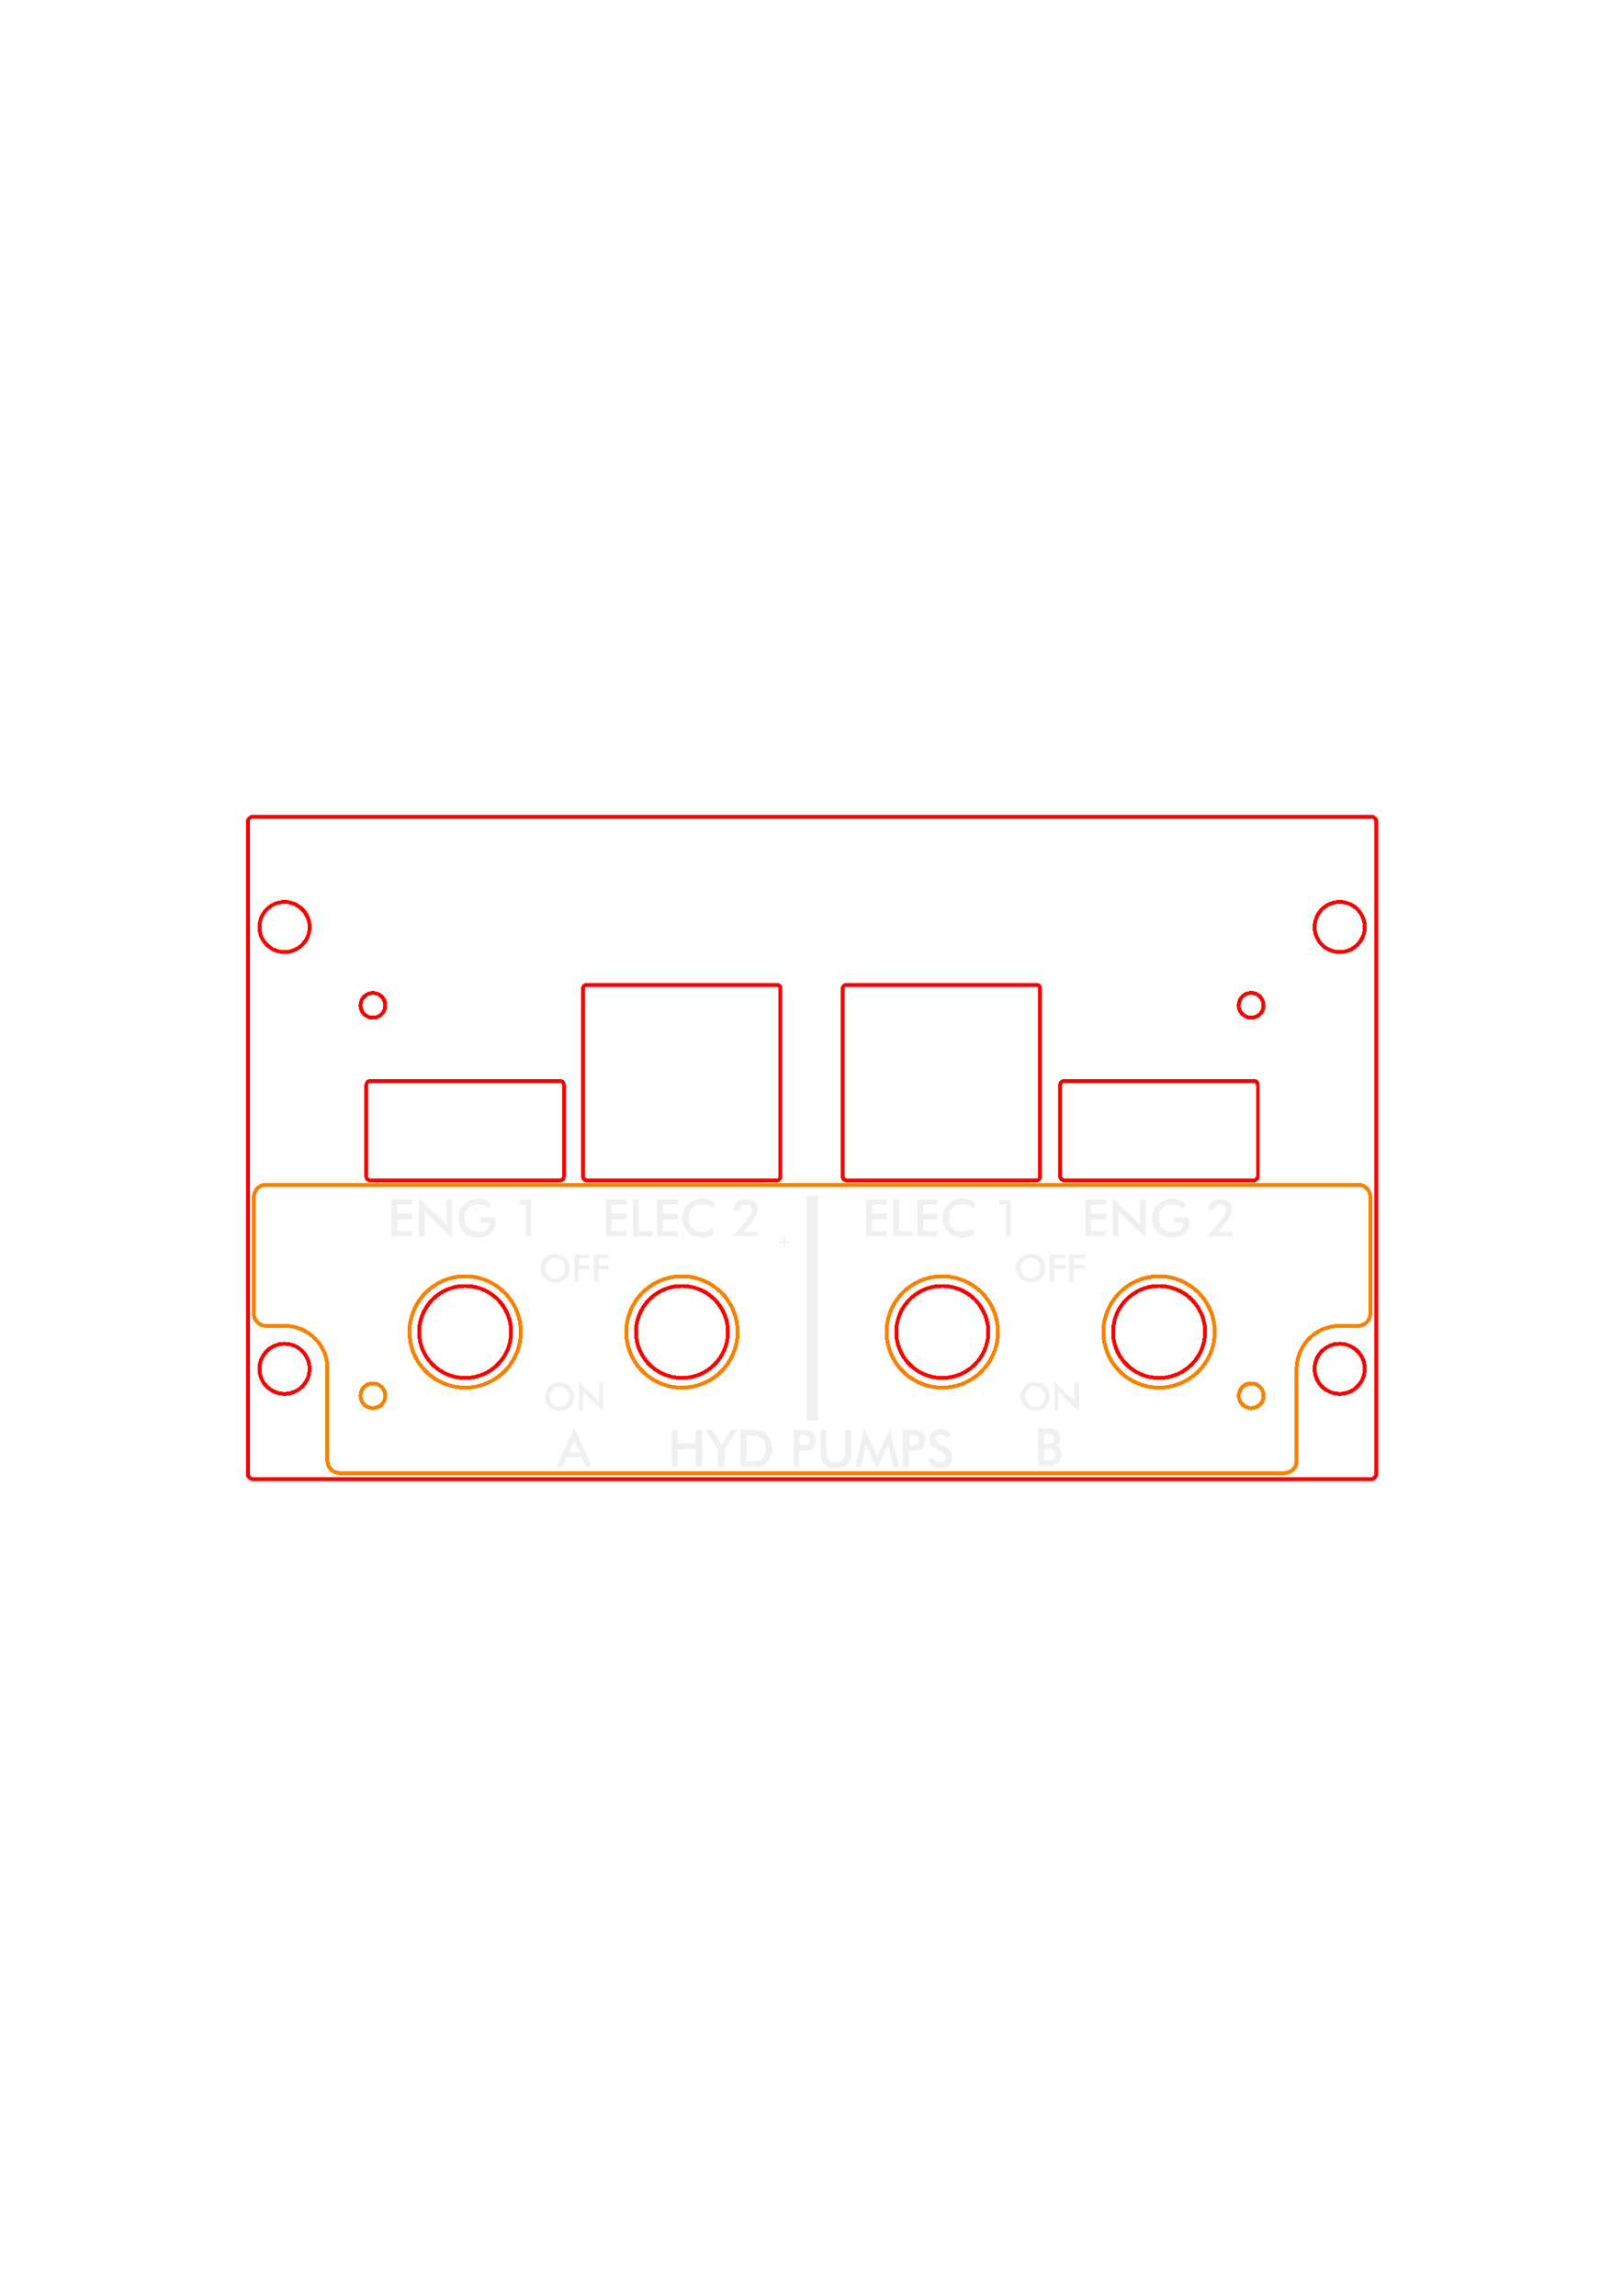 <?xml version="1.0" encoding="UTF-8" standalone="no"?>
<!-- Created with Inkscape (http://www.inkscape.org/) -->

<svg
   width="210mm"
   height="297mm"
   viewBox="0 0 210 297"
   version="1.1"
   id="svg1"
   xml:space="preserve"
   inkscape:version="1.3 (0e150ed6c4, 2023-07-21)"
   sodipodi:docname="OH_10_V2.svg"
   xmlns:inkscape="http://www.inkscape.org/namespaces/inkscape"
   xmlns:sodipodi="http://sodipodi.sourceforge.net/DTD/sodipodi-0.dtd"
   xmlns="http://www.w3.org/2000/svg"
   xmlns:svg="http://www.w3.org/2000/svg"><sodipodi:namedview
     id="namedview1"
     pagecolor="#505050"
     bordercolor="#ffffff"
     borderopacity="1"
     inkscape:showpageshadow="0"
     inkscape:pageopacity="0"
     inkscape:pagecheckerboard="1"
     inkscape:deskcolor="#d1d1d1"
     inkscape:document-units="mm"
     inkscape:zoom="1.8872648"
     inkscape:cx="295.13611"
     inkscape:cy="549.73737"
     inkscape:current-layer="layer1" /><defs
     id="defs1"><rect
       x="73.068"
       y="189.505"
       width="118.545"
       height="44.877"
       id="rect3658" /><rect
       x="73.068"
       y="189.505"
       width="118.545"
       height="44.877"
       id="rect3658-3" /><rect
       x="73.068"
       y="189.505"
       width="118.545"
       height="44.877"
       id="rect3658-3-1" /><rect
       x="73.068"
       y="189.505"
       width="118.545"
       height="44.877"
       id="rect3658-3-1-0" /><rect
       x="73.068"
       y="189.505"
       width="151.212"
       height="33.679"
       id="rect3658-3-1-3" /><rect
       x="73.068"
       y="189.505"
       width="151.212"
       height="33.679"
       id="rect3658-3-1-3-5" /><rect
       x="73.068"
       y="189.505"
       width="151.212"
       height="33.679"
       id="rect3658-3-1-3-5-0" /><rect
       x="73.068"
       y="189.505"
       width="151.212"
       height="33.679"
       id="rect3658-3-1-3-5-0-8" /><rect
       x="73.068"
       y="189.505"
       width="151.212"
       height="33.679"
       id="rect3658-3-1-3-5-9" /><rect
       x="73.068"
       y="189.505"
       width="151.212"
       height="33.679"
       id="rect3658-3-1-3-53" /><rect
       x="73.068"
       y="189.505"
       width="151.212"
       height="33.679"
       id="rect3658-3-1-3-53-7" /><rect
       x="73.068"
       y="189.505"
       width="151.212"
       height="33.679"
       id="rect3658-3-1-3-5-09" /></defs><g
     inkscape:label="Layer 1"
     inkscape:groupmode="layer"
     id="layer1"><path
       d="m 178.105,106.388 a 0.75,0.75 0 0 0 -0.75,-0.75 H 32.805 a 0.75,0.75 0 0 0 -0.75,0.75 v 84.225 a 0.75,0.75 0 0 0 0.75,0.75 H 177.355 a 0.75,0.75 0 0 0 0.75,-0.75 z"
       fill="#000000"
       stroke-linecap="round"
       stroke-linejoin="round"
       id="path1053"
       style="fill:none;stroke:#f70101;stroke-width:0.5;stroke-dasharray:none;stroke-opacity:1" /><path
       d="m 160.303,180.563 a 1.6,1.6 0 1 0 3.2,0 1.6,1.6 0 1 0 -3.2,0 z"
       fill="#ffffff"
       stroke="#000000"
       stroke-width="0.001cm"
       stroke-linecap="round"
       stroke-linejoin="round"
       id="path1055"
       style="fill:none;stroke:#f70101;stroke-width:0.5;stroke-dasharray:none;stroke-opacity:1" /><path
       d="m 160.286,130.053 a 1.6,1.6 0 1 0 3.2,0 1.6,1.6 0 1 0 -3.2,0 z"
       fill="#ffffff"
       stroke="#000000"
       stroke-width="0.001cm"
       stroke-linecap="round"
       stroke-linejoin="round"
       id="path1057"
       style="fill:none;stroke:#f70101;stroke-width:0.5;stroke-dasharray:none;stroke-opacity:1" /><path
       d="m 46.654,180.563 a 1.6,1.6 0 1 0 3.2,0 1.6,1.6 0 1 0 -3.2,0 z"
       fill="#ffffff"
       stroke="#000000"
       stroke-width="0.001cm"
       stroke-linecap="round"
       stroke-linejoin="round"
       id="path1059"
       style="fill:none;stroke:#f70101;stroke-width:0.5;stroke-dasharray:none;stroke-opacity:1" /><path
       d="m 46.654,130.064 a 1.6,1.6 0 1 0 3.2,0 1.6,1.6 0 1 0 -3.2,0 z"
       fill="#ffffff"
       stroke="#000000"
       stroke-width="0.001cm"
       stroke-linecap="round"
       stroke-linejoin="round"
       id="path1061"
       style="fill:none;stroke:#f70101;stroke-width:0.5;stroke-dasharray:none;stroke-opacity:1" /><path
       d="m 137.199,152.195 v -11.85 a 0.5,0.5 0 0 1 0.5,-0.5 h 24.55 a 0.5,0.5 0 0 1 0.5,0.5 v 11.85 a 0.5,0.5 0 0 1 -0.5,0.5 h -24.55 a 0.5,0.5 0 0 1 -0.5,-0.5 z"
       fill="#ffffff"
       stroke="#000000"
       stroke-width="0.001cm"
       stroke-linecap="round"
       stroke-linejoin="round"
       id="path1063"
       style="fill:none;stroke:#f70101;stroke-width:0.5;stroke-dasharray:none;stroke-opacity:1" /><path
       d="m 109.041,152.195 v -24.3 a 0.5,0.5 0 0 1 0.5,-0.5 h 24.55 a 0.5,0.5 0 0 1 0.5,0.5 v 24.3 a 0.5,0.5 0 0 1 -0.5,0.5 h -24.55 a 0.5,0.5 0 0 1 -0.5,-0.5 z"
       fill="#ffffff"
       stroke="#000000"
       stroke-width="0.001cm"
       stroke-linecap="round"
       stroke-linejoin="round"
       id="path1065"
       style="fill:none;stroke:#f70101;stroke-width:0.5;stroke-dasharray:none;stroke-opacity:1" /><path
       d="m 75.441,152.195 v -24.3 a 0.5,0.5 0 0 1 0.5,-0.5 H 100.491 a 0.5,0.5 0 0 1 0.5,0.5 v 24.3 a 0.5,0.5 0 0 1 -0.5,0.5 H 75.941 a 0.5,0.5 0 0 1 -0.5,-0.5 z"
       fill="#ffffff"
       stroke="#000000"
       stroke-width="0.001cm"
       stroke-linecap="round"
       stroke-linejoin="round"
       id="path1067"
       style="fill:none;stroke:#f70101;stroke-width:0.5;stroke-dasharray:none;stroke-opacity:1" /><path
       d="m 47.412,152.195 v -11.85 a 0.5,0.5 0 0 1 0.5,-0.5 h 24.55 a 0.5,0.5 0 0 1 0.5,0.5 v 11.85 a 0.5,0.5 0 0 1 -0.5,0.5 H 47.912 a 0.5,0.5 0 0 1 -0.5,-0.5 z"
       fill="#ffffff"
       stroke="#000000"
       stroke-width="0.001cm"
       stroke-linecap="round"
       stroke-linejoin="round"
       id="path1069"
       style="fill:none;stroke:#f70101;stroke-width:0.5;stroke-dasharray:none;stroke-opacity:1" /><path
       d="m 82.29,172.312 a 5.95,5.95 0 1 0 11.9,0 5.95,5.95 0 1 0 -11.9,0 z"
       fill="#ffffff"
       stroke="#000000"
       stroke-width="0.001cm"
       stroke-linecap="round"
       stroke-linejoin="round"
       id="path1071"
       style="fill:none;stroke:#f70101;stroke-width:0.5;stroke-dasharray:none;stroke-opacity:1" /><path
       d="m 115.97,172.312 a 5.95,5.95 0 1 0 11.9,0 5.95,5.95 0 1 0 -11.9,0 z"
       fill="#ffffff"
       stroke="#000000"
       stroke-width="0.001cm"
       stroke-linecap="round"
       stroke-linejoin="round"
       id="path1073"
       style="fill:none;stroke:#f70101;stroke-width:0.5;stroke-dasharray:none;stroke-opacity:1" /><path
       d="m 54.237,172.312 a 5.95,5.95 0 1 0 11.9,0 5.95,5.95 0 1 0 -11.9,0 z"
       fill="#ffffff"
       stroke="#000000"
       stroke-width="0.001cm"
       stroke-linecap="round"
       stroke-linejoin="round"
       id="path1075"
       style="fill:none;stroke:#f70101;stroke-width:0.5;stroke-dasharray:none;stroke-opacity:1" /><path
       d="m 144.023,172.312 a 5.95,5.95 0 1 0 11.9,0 5.95,5.95 0 1 0 -11.9,0 z"
       fill="#ffffff"
       stroke="#000000"
       stroke-width="0.001cm"
       stroke-linecap="round"
       stroke-linejoin="round"
       id="path1077"
       style="fill:none;stroke:#f70101;stroke-width:0.5;stroke-dasharray:none;stroke-opacity:1" /><path
       d="m 170.103,177.075 a 3.24,3.24 0 1 0 6.48,0 3.24,3.24 0 1 0 -6.48,0 z"
       fill="#ffffff"
       stroke="#000000"
       stroke-width="0.001cm"
       stroke-linecap="round"
       stroke-linejoin="round"
       id="path1079"
       style="fill:none;stroke:#f70101;stroke-width:0.5;stroke-dasharray:none;stroke-opacity:1" /><path
       d="m 170.103,119.925 a 3.24,3.24 0 1 0 6.48,0 3.24,3.24 0 1 0 -6.48,0 z"
       fill="#ffffff"
       stroke="#000000"
       stroke-width="0.001cm"
       stroke-linecap="round"
       stroke-linejoin="round"
       id="path1081"
       style="fill:none;stroke:#f70101;stroke-width:0.5;stroke-dasharray:none;stroke-opacity:1" /><path
       d="m 33.578,177.075 a 3.24,3.24 0 1 0 6.48,0 3.24,3.24 0 1 0 -6.48,0 z"
       fill="#ffffff"
       stroke="#000000"
       stroke-width="0.001cm"
       stroke-linecap="round"
       stroke-linejoin="round"
       id="path1083"
       style="fill:none;stroke:#f70101;stroke-width:0.5;stroke-dasharray:none;stroke-opacity:1" /><path
       d="m 33.578,119.925 a 3.24,3.24 0 1 0 6.48,0 3.24,3.24 0 1 0 -6.48,0 z"
       fill="#ffffff"
       stroke="#000000"
       stroke-width="0.001cm"
       stroke-linecap="round"
       stroke-linejoin="round"
       id="path1085"
       style="fill:none;stroke:#f70101;stroke-width:0.5;stroke-dasharray:none;stroke-opacity:1" /><path
       d="m 173.343,171.518 h 2.374 a 1.588,1.588 0 0 0 1.588,-1.588 v -15.08 a 1.588,1.588 0 0 0 -1.588,-1.588 h -141.274 a 1.588,1.588 0 0 0 -1.588,1.588 v 15.08 a 1.588,1.588 0 0 0 1.588,1.588 h 2.374 a 5.556,5.556 0 0 1 5.556,5.556 v 11.899 a 1.588,1.588 0 0 0 1.588,1.588 h 122.236 a 1.588,1.588 0 0 0 1.588,-1.588 V 177.075 a 5.556,5.556 0 0 1 5.556,-5.556 z"
       fill="#000000"
       stroke-linecap="round"
       stroke-linejoin="round"
       id="path2432"
       style="fill:none;stroke:#f78201;stroke-width:0.5;stroke-dasharray:none;stroke-opacity:1" /><path
       d="m 163.503,180.563 a 1.6,1.6 0 1 0 -3.2,0 1.6,1.6 0 1 0 3.2,0 z"
       fill="#ffffff"
       stroke="#000000"
       stroke-width="0.001cm"
       stroke-linecap="round"
       stroke-linejoin="round"
       id="path2434"
       style="fill:none;stroke:#f78201;stroke-width:0.5;stroke-dasharray:none;stroke-opacity:1" /><path
       d="m 49.854,180.563 a 1.6,1.6 0 1 0 -3.2,0 1.6,1.6 0 1 0 3.2,0 z"
       fill="#ffffff"
       stroke="#000000"
       stroke-width="0.001cm"
       stroke-linecap="round"
       stroke-linejoin="round"
       id="path2436"
       style="display:inline;fill:none;stroke:#f78201;stroke-width:0.5;stroke-dasharray:none;stroke-opacity:1" /><path
       d="m 129.12,172.312 a 7.2,7.2 0 1 0 -14.4,0 7.2,7.2 0 1 0 14.4,0 z"
       fill="#ffffff"
       stroke="#000000"
       stroke-width="0.001cm"
       stroke-linecap="round"
       stroke-linejoin="round"
       id="path2438"
       style="fill:none;stroke:#f78201;stroke-width:0.5;stroke-dasharray:none;stroke-opacity:1" /><path
       d="m 95.44,172.312 a 7.2,7.2 0 1 0 -14.4,0 7.2,7.2 0 1 0 14.4,0 z"
       fill="#ffffff"
       stroke="#000000"
       stroke-width="0.001cm"
       stroke-linecap="round"
       stroke-linejoin="round"
       id="path2440"
       style="fill:none;stroke:#f78201;stroke-width:0.5;stroke-dasharray:none;stroke-opacity:1" /><path
       d="m 157.173,172.312 a 7.2,7.2 0 1 0 -14.4,0 7.2,7.2 0 1 0 14.4,0 z"
       fill="#ffffff"
       stroke="#000000"
       stroke-width="0.001cm"
       stroke-linecap="round"
       stroke-linejoin="round"
       id="path2442"
       style="fill:none;stroke:#f78201;stroke-width:0.5;stroke-dasharray:none;stroke-opacity:1" /><path
       d="m 67.387,172.312 a 7.2,7.2 0 1 0 -14.4,0 7.2,7.2 0 1 0 14.4,0 z"
       fill="#ffffff"
       stroke="#000000"
       stroke-width="0.001cm"
       stroke-linecap="round"
       stroke-linejoin="round"
       id="path2444"
       style="fill:none;stroke:#f78201;stroke-width:0.5;stroke-dasharray:none;stroke-opacity:1" /><g
       id="layer7"
       inkscape:label="Text"
       transform="matrix(10,0,0,10,32.055,105.638)"
       style="display:inline"><path
         id="path16107"
         style="font-size:25.333px;font-family:'Futura Md BT';-inkscape-font-specification:'Futura Md BT, Normal';text-align:center;letter-spacing:-0.2px;text-orientation:upright;white-space:pre;fill:#f0f0f0;stroke:none;stroke-width:0.05"
         d="M 7.228,4.908 V 7.814 h 0.15 V 4.908 Z M 2.213,4.935 V 5.433 h 0.072 V 5.1 c 0.007,0.01 0.014,0.019 0.022,0.028 0.007,0.007 0.011,0.012 0.012,0.013 0.003,0.004 0.008,0.008 0.012,0.012 l 0.311,0.298 V 4.954 h -0.072 v 0.332 c -0.01,-0.012 -0.019,-0.023 -0.027,-0.032 l -0.025,-0.027 z m 8.979,0 V 5.433 h 0.072 V 5.1 c 0.007,0.01 0.014,0.019 0.022,0.028 0.006,0.007 0.011,0.012 0.012,0.013 0.004,0.004 0.007,0.008 0.012,0.012 l 0.311,0.298 V 4.954 h -0.072 v 0.332 c -0.01,-0.012 -0.019,-0.023 -0.027,-0.032 l -0.025,-0.027 z m -5.317,0.008 c -0.034,3.699e-4 -0.067,0.007 -0.097,0.018 -0.031,0.012 -0.058,0.03 -0.082,0.053 -0.024,0.023 -0.042,0.051 -0.054,0.082 -0.012,0.031 -0.019,0.064 -0.019,0.099 0,0.035 0.006,0.068 0.019,0.099 0.013,0.031 0.031,0.058 0.054,0.081 0.024,0.023 0.051,0.041 0.082,0.053 0.031,0.012 0.065,0.018 0.101,0.018 0.014,0 0.028,-9.789e-4 0.042,-0.003 0.014,-0.002 0.027,-0.005 0.039,-0.008 0.025,-0.007 0.047,-0.019 0.068,-0.034 v -0.088 c -0.024,0.021 -0.048,0.036 -0.074,0.046 -0.014,0.005 -0.027,0.009 -0.04,0.011 -0.013,0.002 -0.027,0.004 -0.041,0.004 -0.048,0 -0.089,-0.017 -0.121,-0.05 -0.032,-0.034 -0.048,-0.076 -0.048,-0.128 0,-0.054 0.016,-0.097 0.049,-0.131 0.033,-0.034 0.076,-0.05 0.128,-0.05 0.014,0 0.027,0.001 0.04,0.004 0.013,0.002 0.025,0.006 0.038,0.01 0.025,0.009 0.048,0.023 0.07,0.042 L 6.032,4.992 C 6.009,4.975 5.984,4.962 5.958,4.955 c -0.013,-0.004 -0.026,-0.008 -0.039,-0.01 -0.013,-0.002 -0.027,-0.003 -0.041,-0.003 -0.001,0 -0.002,-1.2e-5 -0.003,0 z m 3.368,0 c -0.034,3.699e-4 -0.067,0.007 -0.097,0.018 -0.031,0.012 -0.058,0.03 -0.082,0.053 -0.024,0.023 -0.042,0.051 -0.054,0.082 -0.012,0.031 -0.019,0.064 -0.019,0.099 0,0.035 0.006,0.068 0.019,0.099 0.013,0.031 0.031,0.058 0.054,0.081 0.024,0.023 0.051,0.041 0.082,0.053 0.031,0.012 0.065,0.018 0.101,0.018 0.014,0 0.028,-9.789e-4 0.042,-0.003 0.014,-0.002 0.027,-0.005 0.039,-0.008 0.025,-0.007 0.047,-0.019 0.068,-0.034 v -0.088 c -0.024,0.021 -0.048,0.036 -0.074,0.046 -0.014,0.005 -0.027,0.009 -0.04,0.011 -0.013,0.002 -0.027,0.004 -0.041,0.004 -0.048,0 -0.089,-0.017 -0.121,-0.05 -0.032,-0.034 -0.048,-0.076 -0.048,-0.128 0,-0.054 0.016,-0.097 0.049,-0.131 0.033,-0.034 0.076,-0.05 0.128,-0.05 0.014,0 0.027,0.001 0.04,0.004 0.013,0.002 0.025,0.006 0.038,0.01 0.025,0.009 0.048,0.023 0.07,0.042 l 0.004,-0.079 c -0.024,-0.017 -0.049,-0.029 -0.074,-0.037 -0.013,-0.004 -0.026,-0.008 -0.039,-0.01 -0.013,-0.002 -0.027,-0.003 -0.041,-0.003 -0.001,0 -0.002,-1.2e-5 -0.003,0 z m -6.265,6.717e-4 c -0.034,3.633e-4 -0.066,0.006 -0.097,0.018 -0.032,0.012 -0.06,0.03 -0.083,0.053 -0.024,0.023 -0.042,0.05 -0.054,0.08 -0.012,0.03 -0.018,0.064 -0.018,0.1 0,0.035 0.006,0.069 0.018,0.1 0.012,0.032 0.03,0.059 0.052,0.082 0.023,0.023 0.05,0.04 0.08,0.052 0.031,0.011 0.066,0.017 0.106,0.017 0.07,0 0.125,-0.019 0.163,-0.056 0.039,-0.037 0.058,-0.09 0.058,-0.157 L 3.201,5.201 3.201,5.187 H 3.011 v 0.066 h 0.115 v 0.007 c 0,0.036 -0.013,0.064 -0.038,0.085 -0.025,0.021 -0.06,0.031 -0.105,0.031 -0.052,0 -0.095,-0.017 -0.128,-0.051 -0.033,-0.034 -0.049,-0.078 -0.049,-0.132 0,-0.053 0.017,-0.096 0.049,-0.13 0.033,-0.033 0.075,-0.05 0.127,-0.05 0.025,0 0.048,0.005 0.068,0.014 0.021,0.009 0.039,0.023 0.055,0.042 l 0.057,-0.043 c -0.024,-0.028 -0.05,-0.049 -0.08,-0.063 -0.03,-0.014 -0.063,-0.021 -0.101,-0.021 -0.001,0 -0.002,-1.17e-5 -0.003,0 z m 8.979,0 c -0.034,3.633e-4 -0.066,0.006 -0.097,0.018 -0.032,0.012 -0.06,0.03 -0.083,0.053 -0.024,0.023 -0.042,0.05 -0.054,0.08 -0.012,0.03 -0.018,0.064 -0.018,0.1 0,0.035 0.006,0.069 0.018,0.1 0.012,0.032 0.03,0.059 0.052,0.082 0.023,0.023 0.05,0.04 0.08,0.052 0.031,0.011 0.066,0.017 0.106,0.017 0.07,0 0.125,-0.019 0.163,-0.056 0.039,-0.037 0.058,-0.09 0.058,-0.157 l -9.82e-4,-0.031 -3.62e-4,-0.014 h -0.19 v 0.066 h 0.115 v 0.007 c 0,0.036 -0.013,0.064 -0.038,0.085 -0.025,0.021 -0.06,0.031 -0.105,0.031 -0.052,0 -0.095,-0.017 -0.128,-0.051 -0.033,-0.034 -0.049,-0.078 -0.049,-0.132 0,-0.053 0.016,-0.096 0.049,-0.13 0.033,-0.033 0.075,-0.05 0.127,-0.05 0.025,0 0.048,0.005 0.068,0.014 0.021,0.009 0.039,0.023 0.055,0.042 l 0.057,-0.043 c -0.024,-0.028 -0.05,-0.049 -0.08,-0.063 -0.03,-0.014 -0.063,-0.021 -0.101,-0.021 -0.001,0 -0.002,-1.17e-5 -0.003,0 z m -5.514,0.006 c -0.046,7.86e-4 -0.084,0.014 -0.112,0.039 -0.029,0.026 -0.043,0.06 -0.043,0.102 h 0.075 c 0.002,-0.022 0.01,-0.04 0.024,-0.054 0.014,-0.014 0.032,-0.02 0.054,-0.02 0.025,0 0.044,0.007 0.058,0.021 0.014,0.014 0.021,0.032 0.021,0.056 0,0.016 -0.005,0.035 -0.015,0.055 -0.006,0.011 -0.012,0.022 -0.02,0.033 -0.008,0.011 -0.017,0.024 -0.028,0.037 L 6.276,5.433 H 6.597 V 5.371 H 6.414 l 0.061,-0.071 c 0.05,-0.057 0.082,-0.1 0.098,-0.13 0.015,-0.03 0.023,-0.059 0.023,-0.089 0,-0.041 -0.013,-0.074 -0.04,-0.097 -0.027,-0.024 -0.063,-0.036 -0.109,-0.036 -0.002,0 -0.003,-2.54e-5 -0.004,0 z m 6.138,0 c -0.046,7.86e-4 -0.084,0.014 -0.112,0.039 -0.029,0.026 -0.043,0.06 -0.043,0.102 h 0.075 c 0.002,-0.022 0.01,-0.04 0.024,-0.054 0.014,-0.014 0.032,-0.02 0.054,-0.02 0.025,0 0.044,0.007 0.058,0.021 0.014,0.014 0.021,0.032 0.021,0.056 0,0.016 -0.005,0.035 -0.015,0.055 -0.006,0.011 -0.012,0.022 -0.02,0.033 -0.008,0.011 -0.017,0.024 -0.028,0.037 L 12.413,5.433 h 0.321 V 5.371 h -0.182 l 0.061,-0.071 c 0.05,-0.057 0.082,-0.1 0.098,-0.13 0.015,-0.03 0.023,-0.059 0.023,-0.089 0,-0.041 -0.013,-0.074 -0.04,-0.097 -0.027,-0.024 -0.063,-0.036 -0.109,-0.036 -0.002,0 -0.003,-2.54e-5 -0.004,0 z M 1.861,4.954 V 5.433 H 2.128 V 5.363 H 1.939 V 5.208 h 0.189 v -0.068 H 1.939 v -0.12 h 0.189 v -0.066 z m 2.77,0 V 5.433 H 4.898 V 5.363 H 4.709 V 5.208 h 0.189 v -0.068 H 4.709 v -0.12 h 0.189 v -0.066 z m 0.351,0 V 5.433 h 0.252 V 5.363 H 5.06 V 4.954 Z m 0.31,0 V 5.433 H 5.56 V 5.363 H 5.37 V 5.208 H 5.56 v -0.068 H 5.37 V 5.02 H 5.56 v -0.066 z m 2.707,0 V 5.433 H 8.266 V 5.363 H 8.077 V 5.208 h 0.189 v -0.068 H 8.077 v -0.12 h 0.189 v -0.066 z m 0.351,0 V 5.433 h 0.252 V 5.363 H 8.428 V 4.954 Z m 0.31,0 V 5.433 H 8.928 V 5.363 H 8.738 V 5.208 h 0.189 v -0.068 H 8.738 v -0.12 h 0.189 v -0.066 z m 2.179,0 V 5.433 h 0.267 V 5.363 H 10.918 V 5.208 h 0.189 v -0.068 h -0.189 v -0.12 h 0.189 v -0.066 z m -7.311,0.005 -0.03,0.062 h 0.099 V 5.433 h 0.071 V 4.958 Z m 6.209,0 -0.03,0.062 h 0.099 V 5.433 h 0.071 V 4.958 Z M 6.934,5.433 v 0.066 h -0.064 v 0.017 h 0.064 v 0.067 h 0.018 V 5.516 h 0.064 V 5.499 H 6.952 V 5.433 Z m 3.195,0.225 c -0.026,0 -0.05,0.005 -0.073,0.014 -0.023,0.009 -0.043,0.023 -0.061,0.04 -0.018,0.017 -0.031,0.037 -0.041,0.06 -0.009,0.023 -0.014,0.046 -0.014,0.071 0,0.025 0.005,0.049 0.014,0.071 0.009,0.023 0.023,0.042 0.041,0.06 0.018,0.017 0.038,0.031 0.061,0.04 0.023,0.009 0.047,0.014 0.073,0.014 0.025,0 0.049,-0.005 0.072,-0.014 0.023,-0.01 0.044,-0.023 0.062,-0.041 0.018,-0.017 0.032,-0.037 0.041,-0.059 0.009,-0.022 0.014,-0.046 0.014,-0.071 h -5.1e-5 c 0,-0.025 -0.005,-0.049 -0.014,-0.071 -0.009,-0.023 -0.023,-0.043 -0.041,-0.06 -0.018,-0.018 -0.038,-0.031 -0.061,-0.04 -0.023,-0.009 -0.047,-0.014 -0.072,-0.014 z m -6.155,0.002 c -0.025,2.822e-4 -0.048,0.005 -0.07,0.014 -0.023,0.009 -0.043,0.022 -0.061,0.04 -0.018,0.017 -0.031,0.037 -0.041,0.06 -0.009,0.023 -0.014,0.046 -0.014,0.071 0,0.025 0.005,0.049 0.014,0.071 0.009,0.023 0.023,0.042 0.041,0.06 0.018,0.017 0.038,0.031 0.061,0.04 0.023,0.009 0.047,0.014 0.073,0.014 0.025,0 0.049,-0.005 0.072,-0.014 0.023,-0.01 0.044,-0.023 0.062,-0.041 0.018,-0.017 0.032,-0.037 0.041,-0.059 0.009,-0.022 0.014,-0.046 0.014,-0.071 0,-0.025 -0.005,-0.049 -0.014,-0.071 -0.009,-0.023 -0.023,-0.043 -0.041,-0.06 -0.018,-0.018 -0.038,-0.031 -0.061,-0.04 -0.023,-0.009 -0.047,-0.014 -0.072,-0.014 -8.039e-4,0 -0.002,-9.2e-6 -0.002,0 z m 6.404,0.006 v 0.353 h 0.057 V 5.853 h 0.14 v -0.05 h -0.14 v -0.088 h 0.14 V 5.666 Z m 0.254,0 v 0.353 h 0.057 V 5.853 h 0.14 v -0.05 h -0.14 v -0.088 h 0.14 V 5.666 Z m -6.407,0.002 v 0.353 h 0.057 V 5.855 H 4.423 V 5.805 H 4.284 V 5.717 H 4.423 V 5.668 Z m 0.254,0 v 0.353 h 0.057 V 5.855 H 4.677 V 5.805 H 4.538 V 5.717 H 4.677 V 5.668 Z m 5.65,0.043 c 0.018,0 0.034,0.003 0.05,0.01 0.016,0.007 0.03,0.016 0.042,0.029 0.012,0.012 0.021,0.027 0.028,0.042 0.006,0.016 0.01,0.033 0.01,0.051 l 1.03e-4,5.17e-5 c 0,0.018 -0.003,0.035 -0.01,0.051 -0.007,0.016 -0.016,0.03 -0.028,0.043 -0.012,0.012 -0.026,0.022 -0.041,0.028 -0.015,0.007 -0.032,0.01 -0.049,0.01 -0.018,0 -0.034,-0.003 -0.05,-0.01 -0.016,-0.007 -0.03,-0.016 -0.041,-0.029 -0.006,-0.006 -0.012,-0.013 -0.016,-0.02 -0.004,-0.007 -0.008,-0.014 -0.012,-0.023 -0.006,-0.016 -0.01,-0.033 -0.01,-0.051 0,-0.009 8.28e-4,-0.018 0.002,-0.027 0.002,-0.008 0.004,-0.016 0.007,-0.025 0.007,-0.016 0.016,-0.031 0.028,-0.043 0.012,-0.013 0.026,-0.022 0.042,-0.029 0.016,-0.007 0.032,-0.01 0.05,-0.01 z m -6.154,0.002 c 5.458e-4,-6.5e-6 0.001,0 0.002,0 0.018,0 0.034,0.003 0.05,0.01 0.016,0.007 0.03,0.016 0.042,0.029 0.012,0.012 0.021,0.027 0.028,0.042 0.006,0.016 0.01,0.033 0.01,0.051 0,0.018 -0.003,0.035 -0.01,0.051 -0.007,0.016 -0.016,0.03 -0.028,0.043 -0.012,0.012 -0.026,0.022 -0.041,0.028 -0.015,0.007 -0.032,0.01 -0.049,0.01 -0.018,0 -0.034,-0.003 -0.05,-0.01 -0.016,-0.007 -0.03,-0.016 -0.041,-0.029 -0.006,-0.006 -0.012,-0.013 -0.016,-0.02 -0.004,-0.007 -0.008,-0.014 -0.012,-0.023 -0.006,-0.016 -0.01,-0.033 -0.01,-0.051 0,-0.009 8.222e-4,-0.018 0.002,-0.027 0.002,-0.008 0.004,-0.016 0.007,-0.025 0.007,-0.016 0.016,-0.031 0.028,-0.043 0.012,-0.013 0.026,-0.022 0.042,-0.029 0.015,-0.006 0.031,-0.01 0.048,-0.01 z m 6.462,1.598 V 7.678 h 0.053 V 7.433 c 0.005,0.007 0.01,0.014 0.016,0.021 0.005,0.005 0.008,0.009 0.009,0.01 0.003,0.003 0.005,0.006 0.009,0.009 l 0.229,0.22 V 7.325 h -0.053 v 0.245 c -0.007,-0.009 -0.014,-0.017 -0.02,-0.023 l -0.019,-0.02 z m -6.153,0.002 V 7.681 H 4.337 V 7.435 c 0.005,0.007 0.01,0.014 0.016,0.021 0.005,0.005 0.008,0.009 0.009,0.01 0.003,0.003 0.006,0.006 0.009,0.009 L 4.6,7.694 V 7.327 h -0.053 v 0.245 c -0.007,-0.009 -0.014,-0.017 -0.02,-0.023 l -0.019,-0.02 z m 5.901,0.004 c -0.025,2.822e-4 -0.048,0.005 -0.07,0.014 -0.023,0.009 -0.043,0.022 -0.061,0.04 -0.018,0.017 -0.031,0.037 -0.041,0.06 -0.009,0.023 -0.014,0.046 -0.014,0.071 0,0.025 0.005,0.049 0.014,0.071 0.009,0.023 0.023,0.042 0.041,0.06 0.018,0.017 0.038,0.031 0.061,0.04 0.023,0.009 0.047,0.014 0.073,0.014 0.025,0 0.049,-0.005 0.072,-0.014 0.023,-0.01 0.044,-0.023 0.062,-0.041 0.018,-0.017 0.032,-0.037 0.041,-0.059 0.009,-0.022 0.014,-0.046 0.014,-0.071 0,-0.025 -0.005,-0.049 -0.014,-0.071 -0.009,-0.023 -0.023,-0.043 -0.041,-0.06 -0.018,-0.018 -0.038,-0.031 -0.061,-0.04 -0.023,-0.009 -0.047,-0.014 -0.072,-0.014 -8.04e-4,0 -0.002,-9.1e-6 -0.002,0 z m -6.153,0.002 c -0.025,2.823e-4 -0.048,0.005 -0.07,0.014 -0.023,0.009 -0.043,0.023 -0.061,0.04 -0.018,0.017 -0.031,0.037 -0.041,0.06 -0.009,0.023 -0.014,0.046 -0.014,0.071 0,0.025 0.005,0.049 0.014,0.071 0.009,0.023 0.023,0.042 0.041,0.06 0.018,0.017 0.038,0.031 0.061,0.04 0.023,0.009 0.047,0.014 0.073,0.014 0.025,0 0.049,-0.005 0.072,-0.014 0.023,-0.01 0.044,-0.023 0.062,-0.041 0.018,-0.017 0.032,-0.037 0.041,-0.059 0.009,-0.022 0.014,-0.046 0.014,-0.071 0,-0.025 -0.005,-0.049 -0.014,-0.071 -0.009,-0.023 -0.023,-0.043 -0.041,-0.06 -0.018,-0.018 -0.038,-0.031 -0.061,-0.04 -0.023,-0.009 -0.047,-0.014 -0.072,-0.014 -8.038e-4,0 -0.002,-9.1e-6 -0.002,0 z m 6.154,0.051 c 5.46e-4,-6.5e-6 0.001,0 0.002,0 0.018,0 0.034,0.003 0.05,0.01 0.016,0.007 0.03,0.016 0.042,0.029 0.012,0.012 0.021,0.027 0.028,0.042 0.006,0.016 0.01,0.033 0.01,0.051 h 1.04e-4 c 0,0.018 -0.003,0.035 -0.01,0.051 -0.007,0.016 -0.016,0.03 -0.028,0.043 -0.012,0.012 -0.026,0.022 -0.041,0.028 -0.015,0.007 -0.032,0.01 -0.049,0.01 -0.018,0 -0.034,-0.003 -0.05,-0.01 -0.016,-0.007 -0.03,-0.016 -0.041,-0.029 -0.006,-0.006 -0.012,-0.013 -0.016,-0.02 -0.004,-0.007 -0.008,-0.014 -0.012,-0.023 -0.006,-0.016 -0.01,-0.033 -0.01,-0.051 0,-0.009 7.77e-4,-0.018 0.002,-0.027 0.002,-0.008 0.004,-0.016 0.007,-0.025 0.007,-0.016 0.016,-0.031 0.028,-0.043 0.012,-0.013 0.026,-0.022 0.042,-0.029 0.015,-0.006 0.031,-0.01 0.048,-0.01 z m -6.154,0.002 c 0.001,-2.58e-5 0.002,0 0.003,0 0.018,0 0.034,0.003 0.05,0.01 0.016,0.007 0.03,0.016 0.042,0.029 0.012,0.012 0.021,0.027 0.028,0.042 0.006,0.016 0.01,0.033 0.01,0.051 0,0.018 -0.003,0.035 -0.01,0.051 -0.007,0.016 -0.016,0.03 -0.028,0.043 -0.012,0.012 -0.026,0.022 -0.041,0.028 -0.015,0.007 -0.032,0.01 -0.049,0.01 -0.018,0 -0.034,-0.003 -0.05,-0.01 -0.016,-0.007 -0.03,-0.016 -0.041,-0.029 -0.006,-0.006 -0.012,-0.013 -0.016,-0.02 -0.004,-0.007 -0.008,-0.014 -0.012,-0.023 -0.006,-0.016 -0.01,-0.033 -0.01,-0.051 0,-0.009 8.221e-4,-0.018 0.002,-0.027 0.002,-0.008 0.004,-0.016 0.007,-0.025 0.007,-0.016 0.016,-0.031 0.028,-0.043 0.012,-0.013 0.026,-0.022 0.042,-0.029 0.015,-0.006 0.03,-0.009 0.046,-0.01 z M 4.225,7.915 3.993,8.413 H 4.074 L 4.13,8.29 h 0.19 l 0.054,0.123 h 0.082 z m 3.752,0 -0.113,0.499 h 0.072 l 0.051,-0.236 c 0.003,-0.011 0.005,-0.023 0.006,-0.034 0.001,-0.007 0.002,-0.011 0.002,-0.015 4.357e-4,-0.003 6.201e-4,-0.009 6.201e-4,-0.017 l 0.01,0.03 c 0.004,0.01 0.008,0.02 0.014,0.031 L 8.144,8.434 8.269,8.179 c 0.005,-0.01 0.01,-0.021 0.013,-0.032 0.003,-0.011 0.006,-0.022 0.009,-0.034 l 0.005,0.035 0.004,0.031 0.053,0.237 H 8.425 L 8.31,7.915 8.171,8.217 8.166,8.23 C 8.156,8.252 8.148,8.269 8.144,8.283 L 8.128,8.242 8.118,8.218 Z m 2.247,0 v 0.479 h 0.121 c 0.045,0 0.078,-0.003 0.098,-0.009 0.02,-0.006 0.036,-0.015 0.049,-0.027 0.013,-0.013 0.023,-0.028 0.029,-0.045 0.007,-0.017 0.01,-0.036 0.01,-0.055 0,-0.032 -0.008,-0.058 -0.024,-0.08 -0.016,-0.021 -0.038,-0.034 -0.066,-0.038 0.022,-0.007 0.04,-0.019 0.051,-0.036 0.012,-0.017 0.018,-0.039 0.018,-0.064 0,-0.021 -0.004,-0.041 -0.012,-0.058 -0.008,-0.018 -0.02,-0.032 -0.034,-0.043 -0.011,-0.009 -0.025,-0.015 -0.042,-0.018 -0.008,-0.002 -0.019,-0.003 -0.031,-0.004 -0.013,-8.734e-4 -0.028,-0.001 -0.045,-0.001 z m -1.264,0.01 c -0.041,7.398e-4 -0.075,0.013 -0.1,0.037 -0.026,0.024 -0.04,0.056 -0.04,0.095 0,0.03 0.009,0.055 0.027,0.077 0.018,0.021 0.053,0.044 0.105,0.07 l 0.015,0.007 c 0.047,0.022 0.07,0.047 0.07,0.075 0,0.022 -0.007,0.039 -0.021,0.052 -0.014,0.013 -0.032,0.019 -0.055,0.019 -0.024,0 -0.044,-0.006 -0.06,-0.017 -0.016,-0.011 -0.027,-0.028 -0.032,-0.049 l -0.062,0.029 c 0.008,0.035 0.025,0.062 0.051,0.081 0.026,0.019 0.059,0.028 0.1,0.028 0.049,0 0.087,-0.013 0.116,-0.04 0.029,-0.027 0.043,-0.063 0.043,-0.108 0,-0.031 -0.009,-0.057 -0.027,-0.078 -0.018,-0.021 -0.05,-0.042 -0.097,-0.064 l -0.01,-0.005 c -0.054,-0.025 -0.081,-0.052 -0.081,-0.081 0,-0.018 0.006,-0.033 0.018,-0.044 0.012,-0.011 0.029,-0.016 0.05,-0.016 0.015,0 0.028,0.004 0.04,0.011 0.012,0.007 0.022,0.018 0.031,0.033 l 0.061,-0.031 c -0.009,-0.026 -0.026,-0.045 -0.05,-0.059 -0.024,-0.014 -0.053,-0.02 -0.088,-0.02 -0.001,0 -0.003,-2.38e-5 -0.004,0 z m -3.471,0.011 v 0.479 h 0.078 v -0.233 h 0.236 v 0.233 h 0.078 V 7.936 H 5.802 V 8.112 H 5.566 V 7.936 Z m 0.438,0 0.161,0.26 v 0.219 h 0.077 V 8.195 L 6.33,7.936 H 6.252 L 6.149,8.096 c -0.004,0.006 -0.008,0.012 -0.011,0.019 -0.002,0.005 -0.004,0.009 -0.006,0.013 -0.002,0.004 -0.003,0.007 -0.003,0.008 L 6.117,8.115 6.109,8.098 6.008,7.936 Z m 0.45,0 v 0.479 l 0.105,5.17e-5 h 0.021 c 0.028,0 0.053,-8.889e-4 0.074,-0.003 0.021,-0.002 0.038,-0.004 0.051,-0.008 0.027,-0.007 0.051,-0.019 0.072,-0.035 0.028,-0.022 0.049,-0.049 0.063,-0.082 0.014,-0.033 0.021,-0.07 0.021,-0.113 0,-0.043 -0.007,-0.08 -0.022,-0.114 -0.014,-0.033 -0.035,-0.061 -0.063,-0.081 -0.021,-0.016 -0.046,-0.028 -0.073,-0.035 -0.027,-0.007 -0.075,-0.01 -0.144,-0.01 z m 0.688,0 v 0.479 h 0.073 V 8.2 h 0.029 0.015 c 0.034,0 0.06,-0.002 0.077,-0.006 0.017,-0.004 0.031,-0.01 0.043,-0.019 0.015,-0.011 0.027,-0.026 0.035,-0.046 0.009,-0.019 0.013,-0.04 0.013,-0.062 0,-0.023 -0.004,-0.043 -0.013,-0.062 -0.009,-0.019 -0.02,-0.034 -0.035,-0.045 -0.012,-0.009 -0.027,-0.015 -0.044,-0.019 -0.017,-0.004 -0.042,-0.006 -0.077,-0.006 z m 0.349,0 v 0.298 c 0,0.065 0.016,0.114 0.049,0.146 0.033,0.032 0.082,0.048 0.148,0.048 0.066,0 0.115,-0.016 0.148,-0.048 0.033,-0.032 0.049,-0.081 0.049,-0.145 V 7.936 H 7.729 v 0.291 c 0,0.043 -0.01,0.076 -0.03,0.098 -0.02,0.022 -0.05,0.032 -0.089,0.032 -0.04,0 -0.07,-0.011 -0.09,-0.032 C 7.501,8.302 7.491,8.27 7.491,8.226 V 7.936 Z m 1.069,0 v 0.479 h 0.073 V 8.2 h 0.029 0.015 c 0.034,0 0.06,-0.002 0.077,-0.006 0.017,-0.004 0.031,-0.01 0.043,-0.019 0.015,-0.011 0.027,-0.026 0.035,-0.046 0.009,-0.019 0.013,-0.04 0.013,-0.062 0,-0.023 -0.004,-0.043 -0.013,-0.062 -0.009,-0.019 -0.02,-0.034 -0.035,-0.045 -0.012,-0.009 -0.027,-0.015 -0.044,-0.019 -0.017,-0.004 -0.042,-0.006 -0.077,-0.006 z m 1.818,0.044 h 0.03 c 0.039,0 0.066,0.005 0.08,0.016 0.014,0.01 0.022,0.029 0.022,0.055 0,0.024 -0.008,0.041 -0.023,0.051 -0.015,0.01 -0.041,0.015 -0.079,0.015 h -0.03 z m -3.158,0.022 h 0.02 c 0.041,0 0.07,0.005 0.085,0.016 0.015,0.01 0.023,0.028 0.023,0.054 0,0.024 -0.007,0.041 -0.022,0.05 -0.014,0.009 -0.043,0.014 -0.086,0.014 h -0.02 z m 1.418,0 h 0.02 c 0.041,0 0.07,0.005 0.085,0.016 0.015,0.01 0.023,0.028 0.023,0.054 0,0.024 -0.007,0.041 -0.022,0.05 -0.014,0.009 -0.043,0.014 -0.086,0.014 h -0.02 z m -2.106,0.003 h 0.028 0.028 c 0.039,0 0.069,0.003 0.088,0.008 0.02,0.005 0.036,0.013 0.049,0.024 0.018,0.015 0.032,0.035 0.041,0.058 0.009,0.023 0.014,0.05 0.014,0.08 0,0.031 -0.005,0.058 -0.014,0.081 -0.009,0.023 -0.023,0.042 -0.041,0.057 -0.013,0.012 -0.029,0.02 -0.047,0.025 -0.018,0.005 -0.045,0.007 -0.081,0.007 h -0.065 z m -2.229,0.056 0.009,0.03 0.009,0.024 0.049,0.109 H 4.159 l 0.049,-0.109 c 0.003,-0.008 0.006,-0.016 0.009,-0.025 0.002,-0.005 0.003,-0.009 0.004,-0.014 0.001,-0.004 0.003,-0.01 0.004,-0.016 z M 10.3,8.176 h 0.027 0.024 c 0.009,0 0.016,2.362e-4 0.022,6.718e-4 0.006,4.334e-4 0.011,0.001 0.016,0.002 0.01,0.002 0.019,0.005 0.026,0.008 0.012,0.006 0.021,0.015 0.027,0.027 0.006,0.011 0.009,0.025 0.009,0.04 0,0.013 -0.003,0.025 -0.008,0.036 -0.005,0.011 -0.013,0.019 -0.022,0.025 -0.008,0.006 -0.018,0.01 -0.032,0.012 -0.013,0.002 -0.034,0.003 -0.061,0.003 h -0.027 z" /></g></g><style
     type="text/css"
     id="style1">&#10;*[layerid=&quot;1&quot;] {stroke:#000000;fill:#000000;}&#10;*[layerid=&quot;2&quot;] {stroke:#000000;fill:#000000;}&#10;*[layerid=&quot;3&quot;] {stroke:#000000;fill:#000000;}&#10;*[layerid=&quot;4&quot;] {stroke:#000000;fill:#000000;}&#10;*[layerid=&quot;5&quot;] {stroke:#000000;fill:#000000;}&#10;*[layerid=&quot;6&quot;] {stroke:#000000;fill:#000000;}&#10;*[layerid=&quot;7&quot;] {stroke:#000000;fill:#000000;}&#10;*[layerid=&quot;8&quot;] {stroke:#000000;fill:#000000;}&#10;*[layerid=&quot;9&quot;] {stroke:#000000;fill:#000000;}&#10;*[layerid=&quot;10&quot;] {stroke:#000000;fill:#000000;}&#10;*[layerid=&quot;11&quot;] {stroke:#000000;fill:#000000;}&#10;*[layerid=&quot;12&quot;] {stroke:#000000;fill:#000000;}&#10;*[layerid=&quot;13&quot;] {stroke:#000000;fill:#000000;}&#10;*[layerid=&quot;14&quot;] {stroke:#000000;fill:#000000;}&#10;*[layerid=&quot;15&quot;] {stroke:#000000;fill:#000000;}&#10;*[layerid=&quot;19&quot;] {stroke:#000000;fill:#000000;}&#10;*[layerid=&quot;21&quot;] {stroke:#000000;fill:#000000;}&#10;*[layerid=&quot;22&quot;] {stroke:#000000;fill:#000000;}&#10;*[layerid=&quot;23&quot;] {stroke:#000000;fill:#000000;}&#10;*[layerid=&quot;24&quot;] {stroke:#000000;fill:#000000;}&#10;*[layerid=&quot;25&quot;] {stroke:#000000;fill:#000000;}&#10;*[layerid=&quot;26&quot;] {stroke:#000000;fill:#000000;}&#10;*[layerid=&quot;27&quot;] {stroke:#000000;fill:#000000;}&#10;*[layerid=&quot;28&quot;] {stroke:#000000;fill:#000000;}&#10;*[layerid=&quot;29&quot;] {stroke:#000000;fill:#000000;}&#10;*[layerid=&quot;30&quot;] {stroke:#000000;fill:#000000;}&#10;*[layerid=&quot;31&quot;] {stroke:#000000;fill:#000000;}&#10;*[layerid=&quot;32&quot;] {stroke:#000000;fill:#000000;}&#10;*[layerid=&quot;33&quot;] {stroke:#000000;fill:#000000;}&#10;*[layerid=&quot;34&quot;] {stroke:#000000;fill:#000000;}&#10;*[layerid=&quot;35&quot;] {stroke:#000000;fill:#000000;}&#10;*[layerid=&quot;36&quot;] {stroke:#000000;fill:#000000;}&#10;*[layerid=&quot;37&quot;] {stroke:#000000;fill:#000000;}&#10;*[layerid=&quot;38&quot;] {stroke:#000000;fill:#000000;}&#10;*[layerid=&quot;39&quot;] {stroke:#000000;fill:#000000;}&#10;*[layerid=&quot;40&quot;] {stroke:#000000;fill:#000000;}&#10;*[layerid=&quot;41&quot;] {stroke:#000000;fill:#000000;}&#10;*[layerid=&quot;42&quot;] {stroke:#000000;fill:#000000;}&#10;*[layerid=&quot;43&quot;] {stroke:#000000;fill:#000000;}&#10;*[layerid=&quot;44&quot;] {stroke:#000000;fill:#000000;}&#10;*[layerid=&quot;45&quot;] {stroke:#000000;fill:#000000;}&#10;*[layerid=&quot;46&quot;] {stroke:#000000;fill:#000000;}&#10;*[layerid=&quot;47&quot;] {stroke:#000000;fill:#000000;}&#10;*[layerid=&quot;48&quot;] {stroke:#000000;fill:#000000;}&#10;*[layerid=&quot;49&quot;] {stroke:#000000;fill:#000000;}&#10;*[layerid=&quot;50&quot;] {stroke:#000000;fill:#000000;}&#10;*[layerid=&quot;51&quot;] {stroke:#000000;fill:#000000;}&#10;*[layerid=&quot;52&quot;] {stroke:#000000;fill:#000000;}&#10;*[layerid=&quot;99&quot;] {stroke:#000000;fill:#000000;}&#10;*[layerid=&quot;100&quot;] {stroke:#000000;fill:#000000;}&#10;*[layerid=&quot;101&quot;] {stroke:#000000;fill:#000000;}&#10;*[layerid=&quot;Hole&quot;] {stroke:#000000;fill:#000000;}&#10;*[layerid=&quot;DRCError&quot;] {stroke:#000000;fill:#000000;}&#10;*[fill=&quot;none&quot;] {fill: none;}&#10;*[stroke=&quot;none&quot;] {stroke: none;}&#10;path, polyline, polygon, line {stroke-linecap:round;}&#10;g[c_partid=&quot;part_pad&quot;][layerid=&quot;1&quot;] ellipse:not([c_etype=&quot;pad_outer&quot;]) {fill:#000000;}&#10;g[c_partid=&quot;part_pad&quot;][layerid=&quot;1&quot;] polygon:not([c_etype=&quot;pad_outer&quot;]) {fill:#000000;}&#10;g[c_partid=&quot;part_pad&quot;][layerid=&quot;1&quot;] polyline:not([c_etype=&quot;pad_outer&quot;]) {stroke:#000000;}&#10;g[c_partid=&quot;part_pad&quot;][layerid=&quot;2&quot;] ellipse:not([c_etype=&quot;pad_outer&quot;]) {fill:#000000;}&#10;g[c_partid=&quot;part_pad&quot;][layerid=&quot;2&quot;] polygon:not([c_etype=&quot;pad_outer&quot;]) {fill:#000000;}&#10;g[c_partid=&quot;part_pad&quot;][layerid=&quot;2&quot;] polyline:not([c_etype=&quot;pad_outer&quot;]) {stroke:#000000;}&#10;g[c_partid=&quot;part_pad&quot;][layerid=&quot;11&quot;] ellipse:not([c_etype=&quot;pad_outer&quot;]) {fill:#000000;}&#10;g[c_partid=&quot;part_pad&quot;][layerid=&quot;11&quot;] polygon:not([c_etype=&quot;pad_outer&quot;]) {fill:#000000;}&#10;g[c_partid=&quot;part_pad&quot;][layerid=&quot;11&quot;] polyline:not([c_etype=&quot;pad_outer&quot;]) {stroke:#000000;}&#10;g[c_partid=&quot;part_pad&quot;][layerid=&quot;11&quot;] circle {fill:#FFFFFF;}&#10;g[c_partid=&quot;part_pad&quot;][layerid=&quot;11&quot;] &gt; polyline:nth-of-type(2) {stroke:#FFFFFF;}&#10;g[c_partid=&quot;part_pad&quot;][layerid=&quot;11&quot;][c_shape=&quot;ELLIPSE&quot;]  polyline:nth-last-of-type(1) {stroke:#FFFFFF;}&#10;g[c_partid=&quot;part_pad&quot;][layerid=&quot;11&quot;][c_shape=&quot;RECT&quot;]  polyline:nth-last-of-type(1) {stroke:#FFFFFF;}&#10;g[c_partid=&quot;part_pad&quot;][layerid=&quot;11&quot;][c_shape=&quot;POLYGON&quot;]  polyline:nth-last-of-type(1) {stroke:#FFFFFF;}&#10;g[c_partid=&quot;part_via&quot;] &gt; * + circle, #gCurParts g[c_partid=&quot;part_via&quot;] &gt; * + circle {fill:#FFFFFF;}&#10;g[c_partid=&quot;part_pad&quot;] &gt; polygon[c_etype=&quot;pad_outer&quot;], #gCurParts g[c_partid=&quot;part_pad&quot;] &gt; polygon[c_etype=&quot;pad_outer&quot;] {stroke-linejoin: round;stroke-miterlimit: 100;}&#10;g[c_partid=&quot;part_hole&quot;] &gt; circle {fill: #FFFFFF;}path, polyline, polygon {stroke-linejoin:round;}&#10;rect, circle, ellipse, polyline, line, polygon, path {shape-rendering:crispEdges;}&#10;</style></svg>
